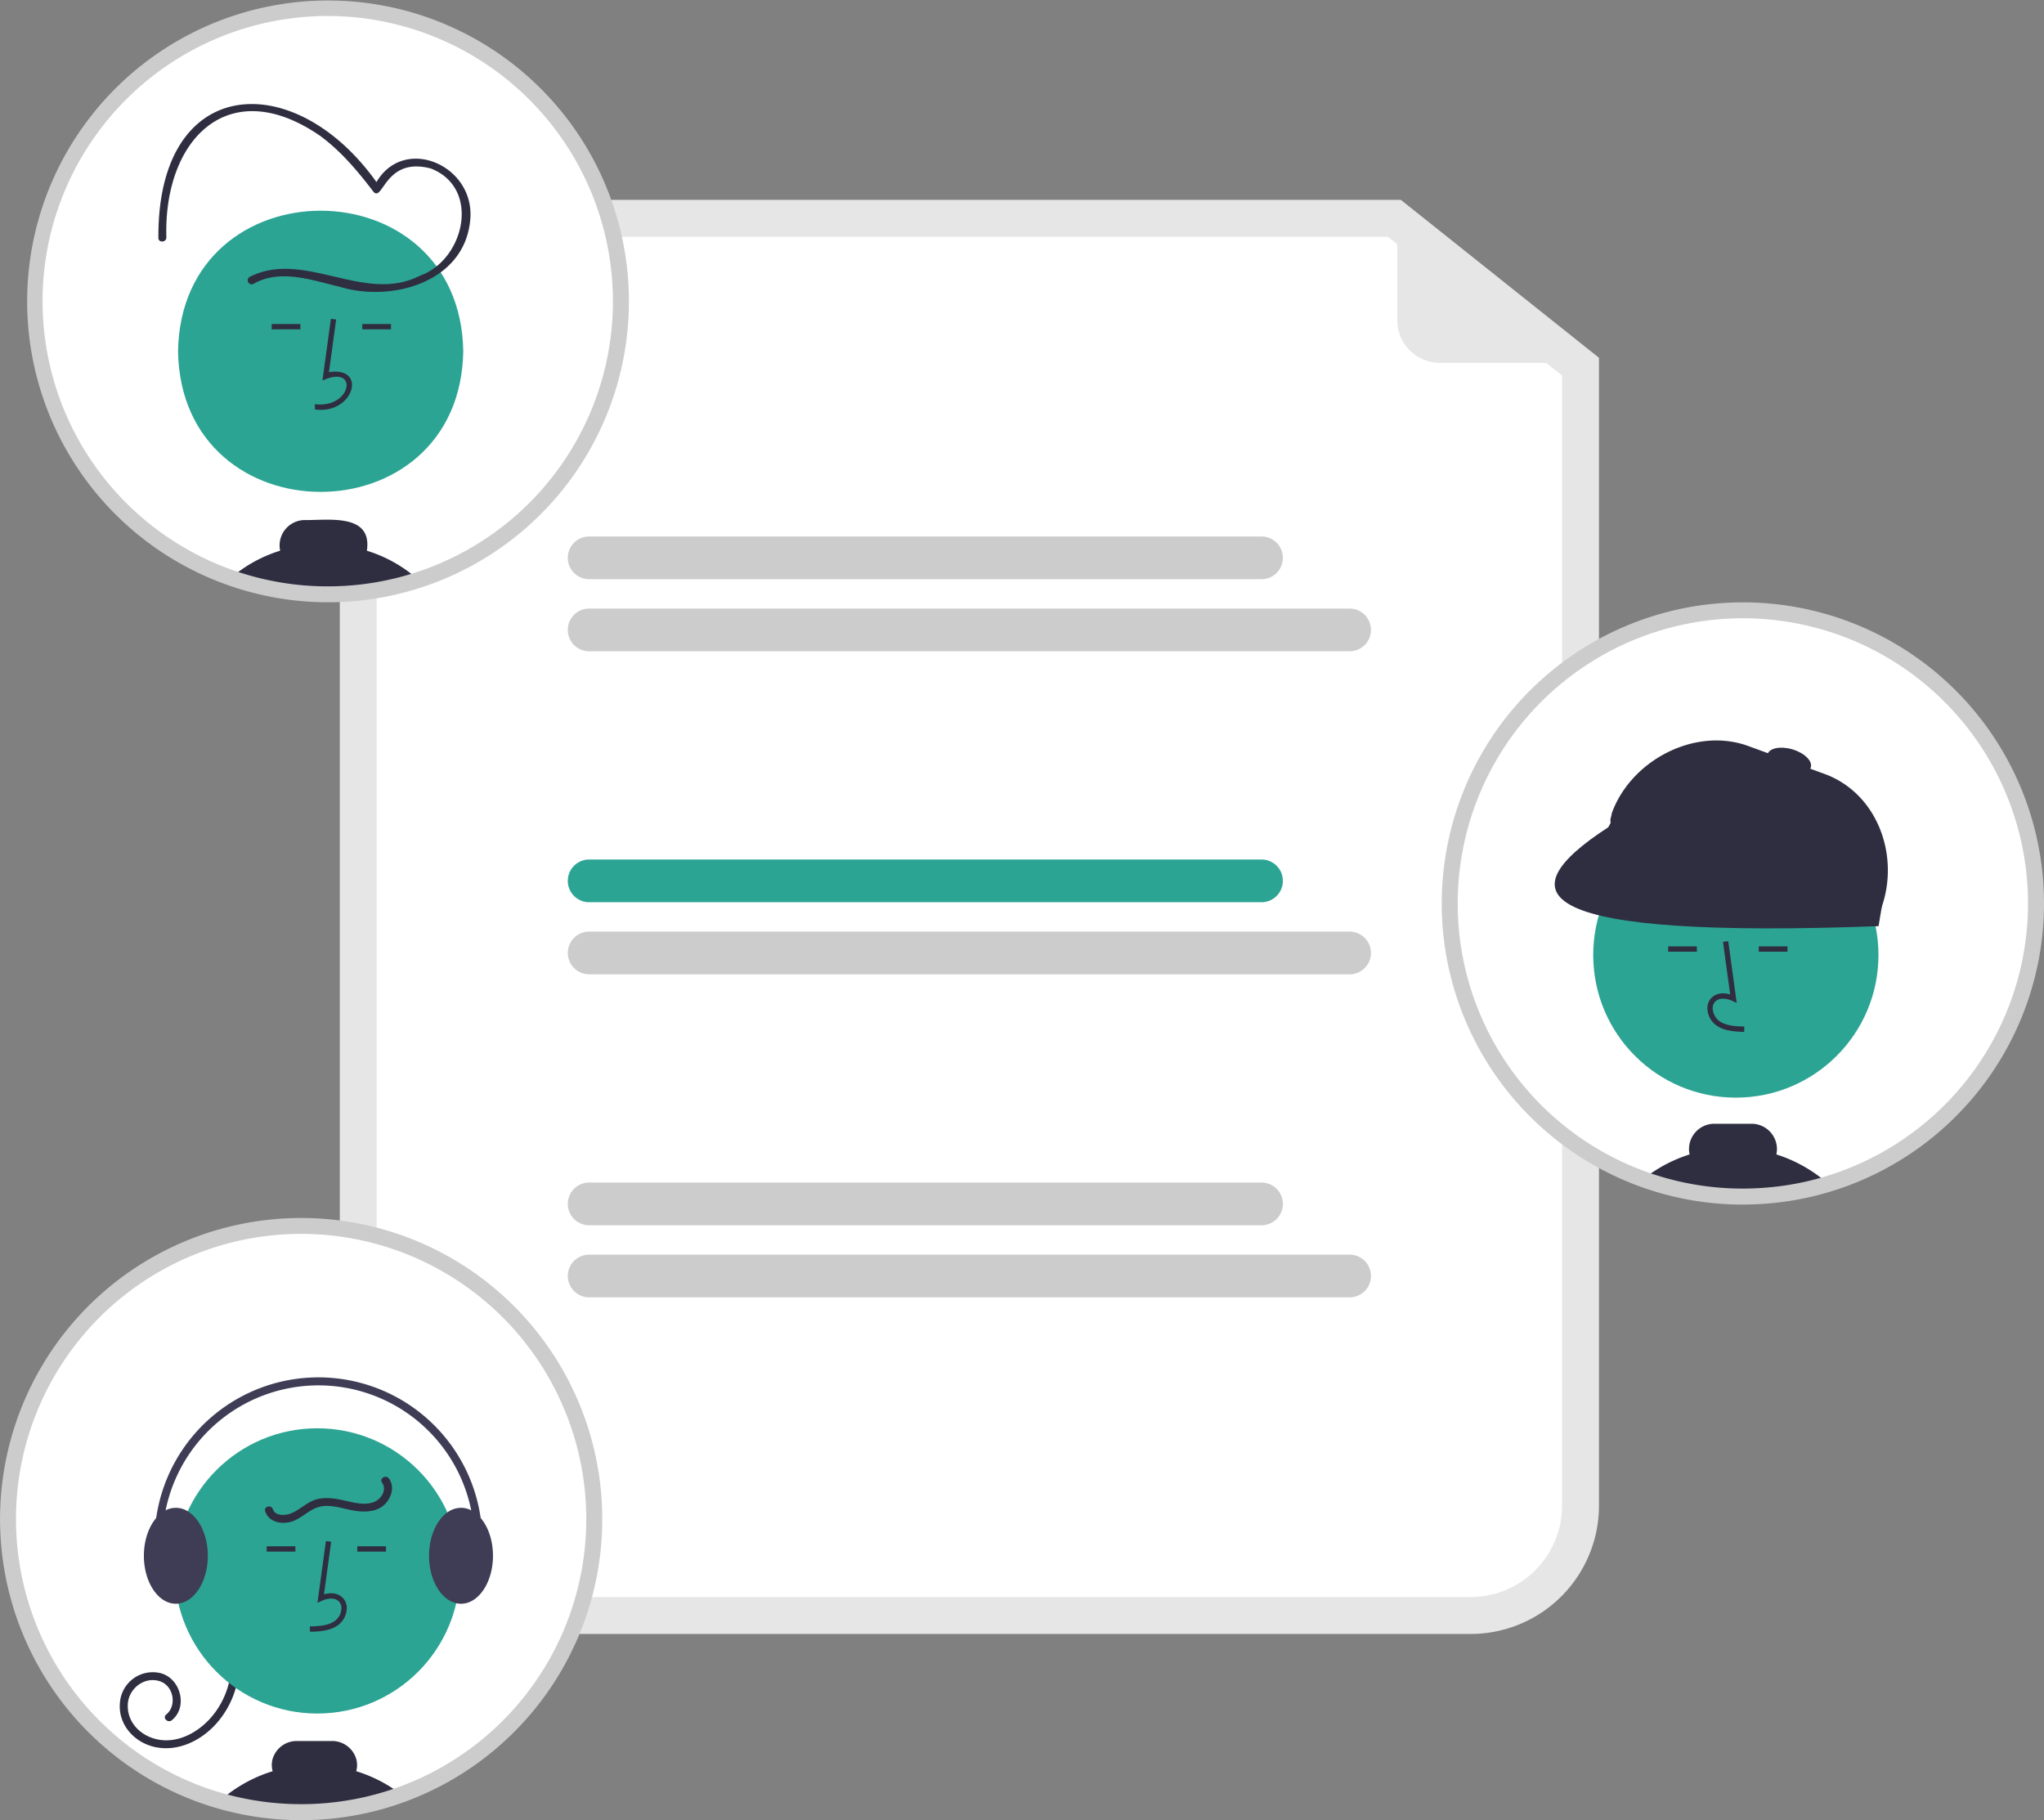 <svg xmlns="http://www.w3.org/2000/svg" data-name="Layer 1" width="767" height="683" viewBox="0 0 767 683" xmlns:xlink="http://www.w3.org/1999/xlink"><rect x="0" y="0" width="767" height="683" fill="#808080" stroke="none"/><path d="M768.383,721.626H392.132A48.18,48.18,0,0,1,344.007,673.501V231.625A48.18,48.18,0,0,1,392.132,183.5h350.04l74.336,59.251V673.501A48.18,48.18,0,0,1,768.383,721.626Z" transform="translate(-216.5 -108.5)" fill="#e6e6e6"/><path d="M392.132,197.354a34.31,34.31,0,0,0-34.271,34.271V673.501a34.31,34.31,0,0,0,34.271,34.271H768.383a34.31,34.31,0,0,0,34.271-34.271V249.425l-65.328-52.071Z" transform="translate(-216.5 -108.5)" fill="#fff"/><path d="M689.879,325.84H437.577a8.014,8.014,0,1,1,0-16.028H689.879a8.014,8.014,0,0,1,0,16.028Z" transform="translate(-216.5 -108.5)" fill="#ccc"/><path d="M722.937,352.887H437.577a8.014,8.014,0,1,1,0-16.028H722.937a8.014,8.014,0,1,1,0,16.028Z" transform="translate(-216.5 -108.5)" fill="#ccc"/><path d="M689.879,447.053H437.577a8.014,8.014,0,1,1,0-16.028H689.879a8.014,8.014,0,0,1,0,16.028Z" transform="translate(-216.5 -108.5)" fill="#2ca494"/><path d="M722.937,474.101H437.577a8.014,8.014,0,1,1,0-16.028H722.937a8.014,8.014,0,1,1,0,16.028Z" transform="translate(-216.5 -108.5)" fill="#ccc"/><path d="M689.879,568.267H437.577a8.014,8.014,0,1,1,0-16.028H689.879a8.014,8.014,0,0,1,0,16.028Z" transform="translate(-216.5 -108.5)" fill="#ccc"/><path d="M722.937,595.314H437.577a8.014,8.014,0,1,1,0-16.028H722.937a8.014,8.014,0,1,1,0,16.028Z" transform="translate(-216.5 -108.5)" fill="#ccc"/><path d="M815.061,244.657H756.831a16.028,16.028,0,0,1-16.028-16.028V185.621a1.002,1.002,0,0,1,1.624-.785l73.256,58.034A1.002,1.002,0,0,1,815.061,244.657Z" transform="translate(-216.5 -108.5)" fill="#e6e6e6"/><path d="M449.5,221.5a110,110,0,1,1-110-110A110.035,110.035,0,0,1,449.5,221.5Z" transform="translate(-216.5 -108.5)" fill="#fff"/><path d="M390.34,240.322c-1.201,70.351-105.847,70.34-107.038-.002C284.503,169.971,389.149,169.982,390.34,240.322Z" transform="translate(-216.5 -108.5)" fill="#2ca494"/><path d="M334.696,262.158l-.056-2c13.784,1.84,16.753-15.243,2.852-8.856l3.173-23.19,1.981.271-2.699,19.727C354.585,245.93,349.171,264.157,334.696,262.158Z" transform="translate(-216.5 -108.5)" fill="#2f2e41"/><rect x="135.946" y="121.584" width="10.771" height="2" fill="#2f2e41"/><rect x="101.946" y="121.584" width="10.771" height="2" fill="#2f2e41"/><path d="M354.17,315.15c2.1-14.17-14.49-11.37-23.27-11.51a9.518,9.518,0,0,0-9.28,11.5,52.038,52.038,0,0,0-18.49,10.2,110.476,110.476,0,0,0,70.43.78A51.771,51.771,0,0,0,354.17,315.15Z" transform="translate(-216.5 -108.5)" fill="#2f2e41"/><path d="M311.659,215.009c9.918-5.732,21.946-1.335,32.192,1.07,19.438,5.975,46.697-1.507,49.061-24.662,2.46-21.535-26.999-33.537-36.415-12.104l2.742-.358c-30.537-45.382-83.655-43.661-83.305,18.731-.113,1.927,2.887,1.921,2.999-.001-1.124-36.767,23.209-61.9,57.605-38.272,7.872,5.743,14.241,13.35,20.11,21.056,3.582,4.014,4.361-13.274,21.506-8.746,18.869,7.31,12.712,34.328-4.153,40.26-20.838,10.646-43.407-9.995-63.855.435a1.502,1.502,0,0,0,1.514,2.592Z" transform="translate(-216.5 -108.5)" fill="#2f2e41"/><path d="M339.5,334.5a112.905,112.905,0,1,1,34.988-5.527A112.727,112.727,0,0,1,339.5,334.5Zm0-220a107.015,107.015,0,1,0,107,107A107.121,107.121,0,0,0,339.5,114.5Z" transform="translate(-216.5 -108.5)" fill="#ccc"/><path d="M980.5,447.5a110.035,110.035,0,0,1-75.94,104.62c-.66.21-1.32.42-1.99.62-2.86.88-5.76,1.63-8.71,2.27a108.133,108.133,0,0,1-16.21,2.25q-3.554.24-7.15.24a109.808,109.808,0,0,1-36.37-6.16c-.34-.12-.68-.24-1.01-.36A110.011,110.011,0,1,1,980.5,447.5Z" transform="translate(-216.5 -108.5)" fill="#fff"/><circle cx="651.365" cy="358.36" r="53.519" fill="#2ca494"/><path d="M870.989,495.696l.056-2c-3.721-.104-7.001-.337-9.466-2.138a6.148,6.148,0,0,1-2.381-4.528,3.514,3.514,0,0,1,1.153-2.895c1.636-1.382,4.269-.935,6.188-.055l1.655.759-3.173-23.19-1.981.271,2.699,19.727c-2.607-.767-5.023-.437-6.678.961a5.471,5.471,0,0,0-1.86,4.492,8.133,8.133,0,0,0,3.2,6.073C863.566,495.488,867.682,495.603,870.989,495.696Z" transform="translate(-216.5 -108.5)" fill="#2f2e41"/><rect x="625.968" y="355.122" width="10.771" height="2" fill="#2f2e41"/><rect x="659.968" y="355.122" width="10.771" height="2" fill="#2f2e41"/><path d="M883.07,541.68a9.789,9.789,0,0,0,.22-2,9.515,9.515,0,0,0-9.5-9.5h-14a9.508,9.508,0,0,0-9.5,9.5,9.239,9.239,0,0,0,.22,2.01,53.738,53.738,0,0,0-14.81,7.33c-.88.61-1.75,1.27-2.58,1.96.33.12.67.24,1.01.36A109.808,109.808,0,0,0,870.5,557.5q3.6,0,7.15-.24a108.133,108.133,0,0,0,16.21-2.25c2.95-.64,5.85-1.39,8.71-2.27A54.198,54.198,0,0,0,883.07,541.68Z" transform="translate(-216.5 -108.5)" fill="#2f2e41"/><path d="M881.27,555.99a7.359,7.359,0,0,0-3.62,1.27,108.133,108.133,0,0,0,16.21-2.25Z" transform="translate(-216.5 -108.5)" fill="#2f2e41"/><path d="M916.403,454.147,823.429,420.134a4,4,0,0,1-2.382-5.131l.315-1.487c7.261-19.848,31.328-32.34,51.176-25.079L901.148,398.904c19.848,7.261,28.475,30.764,21.214,50.612l-.828,2.248A4,4,0,0,1,916.403,454.147Z" transform="translate(-216.5 -108.5)" fill="#2f2e41"/><path d="M921.411,456.034c-129.587,4.782-140.911-11.501-101.426-37.105l8.376-15.413,96,35Z" transform="translate(-216.5 -108.5)" fill="#2f2e41"/><ellipse cx="887.862" cy="394.016" rx="4.5" ry="8.5" transform="translate(38.436 1022.369) rotate(-73.27)" fill="#2f2e41"/><path d="M870.5,560.5a112.727,112.727,0,0,1-37.362-6.329l-1.044-.372a113,113,0,1,1,73.393,1.174c-.711.226-1.38.438-2.059.642-2.84.874-5.854,1.659-8.933,2.327a111.369,111.369,0,0,1-16.661,2.312C875.427,560.417,872.953,560.5,870.5,560.5Zm0-220a107.015,107.015,0,0,0-36.361,207.658l.991.353A106.714,106.714,0,0,0,870.5,554.5c2.319,0,4.656-.079,6.948-.233a105.486,105.486,0,0,0,15.778-2.189c2.912-.631,5.76-1.374,8.462-2.205.669-.2,1.304-.402,1.94-.605A107.015,107.015,0,0,0,870.5,340.5Z" transform="translate(-216.5 -108.5)" fill="#ccc"/><path d="M219.5,678.5a109.667,109.667,0,0,0,32.34,77.91c.86.85,1.74,1.7,2.63,2.53a109.848,109.848,0,0,0,17.46,13.31c1.2.74,2.4,1.45,3.63,2.14a109.379,109.379,0,0,0,19.88,8.73c1.19.39,2.4.76,3.61,1.1A110.454,110.454,0,0,0,365.87,782.34c.42-.15.84-.3,1.25-.45A110.01,110.01,0,1,0,219.5,678.5Z" transform="translate(-216.5 -108.5)" fill="#fff"/><path d="M306.27,732.416a34.087,34.087,0,0,1-8.804,23.076c-5.656,6.207-14.076,10.324-22.573,8.62-7.824-1.568-14.182-8.407-13.389-16.679a12.356,12.356,0,0,1,15.267-11.095c7.433,1.929,10.394,12.641,4.201,17.669-1.486,1.207-3.621-.904-2.121-2.121,4.094-3.324,2.829-10.595-2.112-12.419-5.754-2.123-11.85,2.443-12.264,8.326-.491,6.974,4.852,12.226,11.404,13.463,7.088,1.338,14.115-2.29,18.918-7.297a30.955,30.955,0,0,0,8.474-21.542,1.501,1.501,0,0,1,3,0Z" transform="translate(-216.5 -108.5)" fill="#2f2e41"/><circle cx="119.064" cy="589.468" r="53.519" fill="#2ca494"/><path d="M332.826,720.804l-.056-2c3.721-.104,7.001-.337,9.466-2.138a6.148,6.148,0,0,0,2.381-4.528,3.514,3.514,0,0,0-1.153-2.895c-1.636-1.382-4.269-.935-6.188-.055l-1.655.759,3.173-23.19,1.981.271-2.699,19.727c2.607-.767,5.023-.437,6.678.961a5.471,5.471,0,0,1,1.86,4.492,8.133,8.133,0,0,1-3.2,6.073C340.249,720.596,336.133,720.711,332.826,720.804Z" transform="translate(-216.5 -108.5)" fill="#2f2e41"/><rect x="134.076" y="580.229" width="10.771" height="2" fill="#2f2e41"/><rect x="100.076" y="580.229" width="10.771" height="2" fill="#2f2e41"/><path d="M299.05,784.22A110.454,110.454,0,0,0,365.87,782.34c.42-.15.84-.3,1.25-.45a53.272,53.272,0,0,0-16.95-8.76,8.528,8.528,0,0,0-.02-4.7A9.459,9.459,0,0,0,341,761.79H327.96a9.426,9.426,0,0,0-9.13,6.63,8.563,8.563,0,0,0-.02,4.71,53.327,53.327,0,0,0-15.12,7.41q-1.395.975-2.7,2.04C300.33,783.11,299.68,783.66,299.05,784.22Z" transform="translate(-216.5 -108.5)" fill="#2f2e41"/><path d="M377.49,692.29c0,9.02,4.44,16.5,10.21,17.8a8.254,8.254,0,0,0,1.79.2c6.61,0,12-8.07,12-18,0-5.76-1.81-10.89-4.62-14.18a11.579,11.579,0,0,0-3.53-2.87,8.367,8.367,0,0,0-3.85-.95,8.774,8.774,0,0,0-5.11,1.72C380.31,678.89,377.49,685.1,377.49,692.29Z" transform="translate(-216.5 -108.5)" fill="#3f3d56"/><path d="M270.49,692.29c0,7.76,3.28,14.38,7.88,16.91a8.54,8.54,0,0,0,4.12,1.09,7.73,7.73,0,0,0,.96-.06c6.16-.73,11.04-8.49,11.04-17.94,0-7.57-3.13-14.06-7.55-16.71a8.575,8.575,0,0,0-4.45-1.29,8.367,8.367,0,0,0-3.85.95,11.644,11.644,0,0,0-3.54,2.88C272.3,681.41,270.49,686.54,270.49,692.29Z" transform="translate(-216.5 -108.5)" fill="#3f3d56"/><path d="M279.119,707.474a1.501,1.501,0,0,0,1.422-1.98,58.499,58.499,0,1,1,112.687-6.575,1.5,1.5,0,0,0,2.936.619,61.501,61.501,0,1,0-118.466,6.915A1.501,1.501,0,0,0,279.119,707.474Z" transform="translate(-216.5 -108.5)" fill="#3f3d56"/><path d="M362.449,663.292c2.119,2.893,1.074,6.791-1.158,9.285-2.905,3.245-7.539,3.45-11.562,2.848-4.514-.676-9.303-2.791-13.873-1.366-3.895,1.215-6.674,4.748-10.721,5.635-3.589.787-7.881-.255-9.139-4.08-.605-1.838,2.291-2.626,2.893-.798.814,2.475,4.329,2.425,6.341,1.74,3.227-1.099,5.714-3.771,8.885-5.048,3.739-1.505,7.796-.825,11.603.032,3.588.808,7.718,2.006,11.293.497,2.645-1.117,4.75-4.635,2.847-7.232-1.142-1.559,1.46-3.057,2.59-1.514Z" transform="translate(-216.5 -108.5)" fill="#2f2e41"/><path d="M329.5,791.5a112.792,112.792,0,0,1-31.282-4.398c-1.195-.335-2.451-.718-3.712-1.131a112.697,112.697,0,0,1-20.418-8.967c-1.218-.683-2.44-1.404-3.733-2.201a113.095,113.095,0,0,1-17.934-13.672c-.909-.848-1.809-1.718-2.689-2.587a112.991,112.991,0,1,1,118.414,26.165c-.413.151-.84.303-1.267.456A112.739,112.739,0,0,1,329.5,791.5Zm0-220a107.005,107.005,0,0,0-75.542,182.786c.83.82,1.689,1.65,2.558,2.461a107.108,107.108,0,0,0,16.985,12.948c1.225.755,2.377,1.434,3.526,2.079a106.658,106.658,0,0,0,19.339,8.493c1.188.389,2.361.747,3.494,1.065a107.453,107.453,0,0,0,65.017-1.823l1.212-.437A107.014,107.014,0,0,0,329.5,571.5Z" transform="translate(-216.5 -108.5)" fill="#ccc"/></svg>
